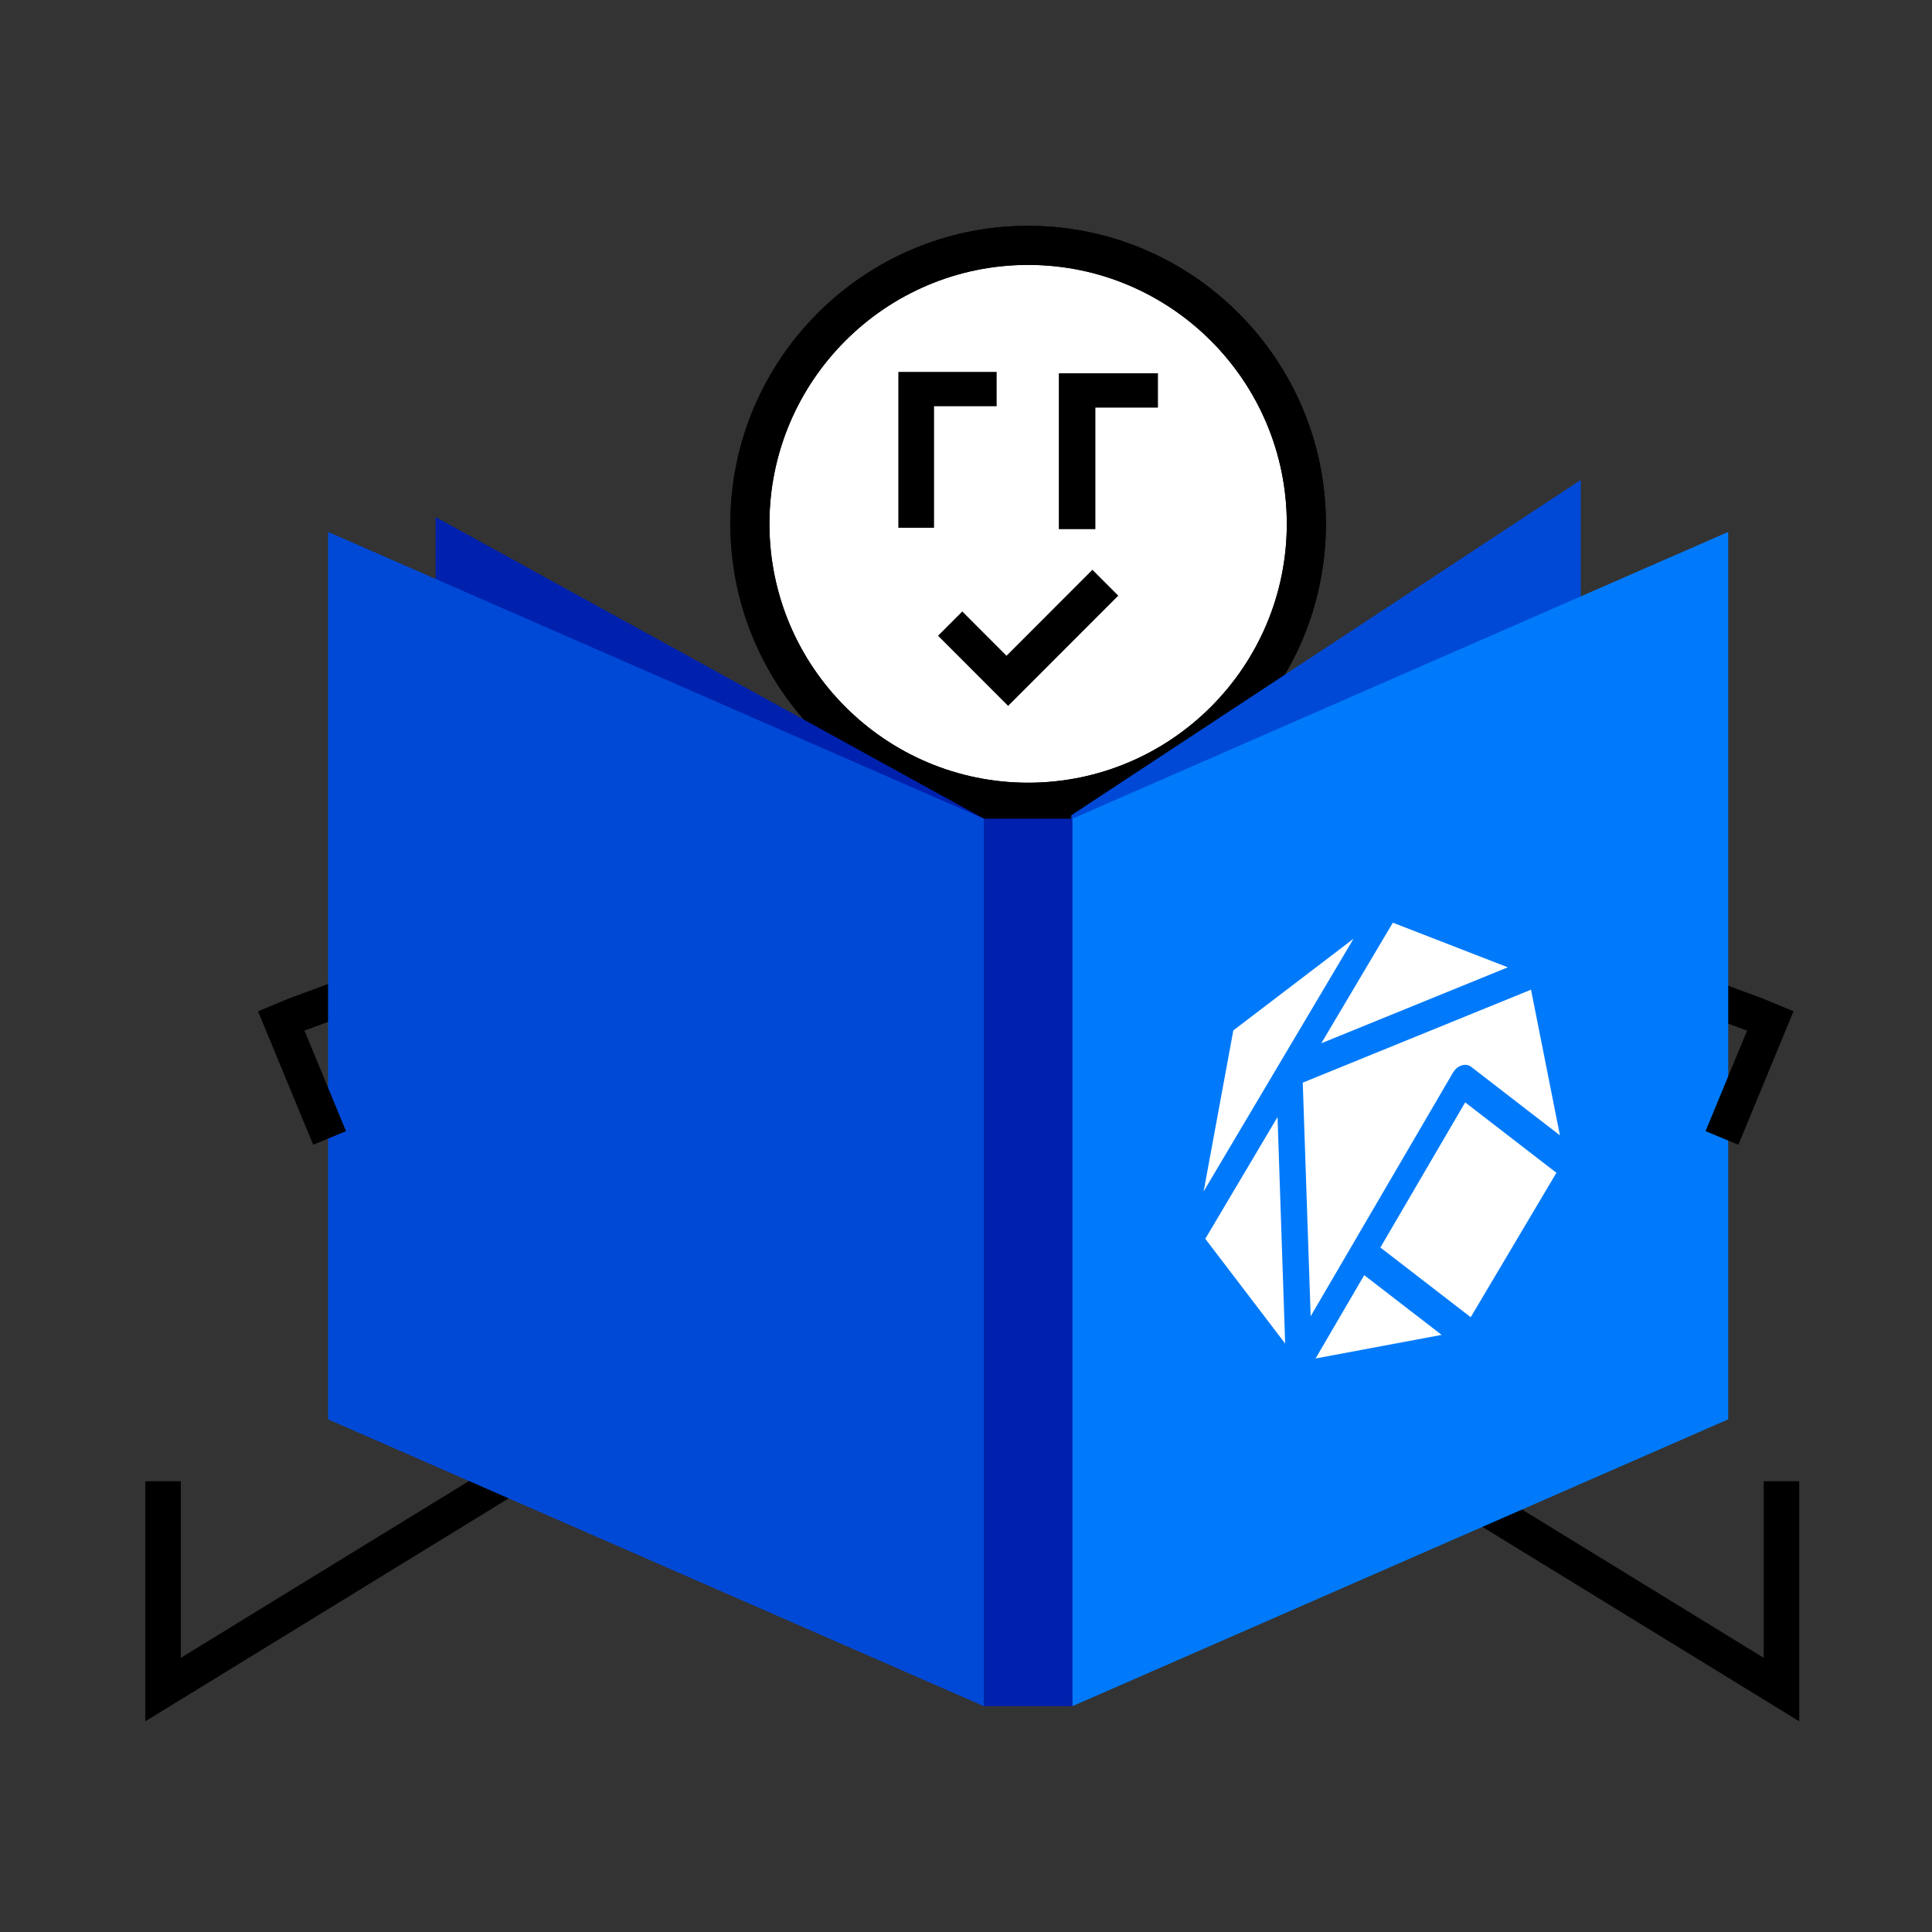 <?xml version="1.0" encoding="UTF-8"?>
<svg width="154px" height="154px" viewBox="0 0 154 154" version="1.1" xmlns="http://www.w3.org/2000/svg" xmlns:xlink="http://www.w3.org/1999/xlink">
    <rect x="0" y="0" width="154" height="154" fill="#333333" stroke="none"/>
    <title>Academy-banner</title>
    <g id="Page-1" stroke="none" stroke-width="1" fill="none" fill-rule="evenodd">
        <g id="2-with-icons" transform="translate(-91, -684)">
            <g id="Group-Copy" transform="translate(104, 702)">
                <line x1="81.869" y1="46.25" x2="126.871" y2="62.864" id="Stroke-2" stroke="#000000" stroke-width="2.832"></line>
                <line x1="55.659" y1="46.25" x2="10.658" y2="62.864" id="Stroke-3" stroke="#000000" stroke-width="2.832"></line>
                <polyline id="Stroke-4" stroke="#000000" stroke-width="2.832" points="129 100.072 129 116.675 84.046 89.092"></polyline>
                <polyline id="Stroke-5" stroke="#000000" stroke-width="2.832" points="0 100.072 0 116.675 44.954 89.092"></polyline>
                <path d="M90.88,24.113 C90.88,36.368 80.953,46.302 68.708,46.302 C56.463,46.302 46.536,36.368 46.536,24.113 C46.536,11.859 56.463,1.924 68.708,1.924 C80.953,1.924 90.88,11.859 90.88,24.113" id="Fill-6" fill="#FFFFFF"></path>
                <path d="M68.95,47.506 C55.864,47.506 45.218,36.852 45.218,23.753 C45.218,10.657 55.864,0 68.95,0 C82.039,0 92.688,10.657 92.688,23.753 C92.688,36.852 82.039,47.506 68.95,47.506 M68.95,3.115 C57.582,3.115 48.331,12.372 48.331,23.753 C48.331,35.133 57.582,44.391 68.95,44.391 C80.325,44.391 89.572,35.133 89.572,23.753 C89.572,12.372 80.325,3.115 68.95,3.115" id="Fill-8" fill="#000000"></path>
                <polygon id="Fill-10" fill="#000000" points="58.607 11.645 58.607 24.069 61.453 24.069 61.453 14.381 66.443 14.381 66.443 11.645"></polygon>
                <polygon id="Fill-12" fill="#000000" points="71.4 11.755 71.4 24.179 74.313 24.179 74.313 14.491 79.3 14.491 79.3 11.755"></polygon>
                <polygon id="Fill-14" fill="#000000" points="67.357 38.266 76.136 29.481 74.076 27.419 67.23 34.27 63.704 30.741 61.771 32.675"></polygon>
                <path d="M68.95,47.506 C55.864,47.506 45.218,36.852 45.218,23.753 C45.218,10.657 55.864,0 68.95,0 C82.039,0 92.688,10.657 92.688,23.753 C92.688,36.852 82.039,47.506 68.95,47.506 M68.95,3.115 C57.582,3.115 48.331,12.372 48.331,23.753 C48.331,35.133 57.582,44.391 68.95,44.391 C80.325,44.391 89.572,35.133 89.572,23.753 C89.572,12.372 80.325,3.115 68.95,3.115" id="Fill-16" fill="#000000"></path>
                <polygon id="Fill-18" fill="#0049D7" points="113 91 72.39 117.727 72.39 46.988 113 20.261"></polygon>
                <polygon id="Fill-20" fill="#007AFA" points="124.756 95.137 72.479 118 72.479 47.261 124.756 24.399"></polygon>
                <polygon id="Fill-22" fill="#0021AE" points="21.724 93.952 65.427 118 65.427 47.261 21.724 23.214"></polygon>
                <polygon id="Fill-24" fill="#0049D7" points="13.151 95.137 65.427 118 65.427 47.261 13.151 24.399"></polygon>
                <path d="M90.843,68.298 L91.473,86.92 L102.801,67.525 C103.156,66.916 103.812,66.698 104.265,67.037 C104.269,67.04 104.272,67.042 104.276,67.045 L111.342,72.499 L109.038,60.888 L90.843,68.298 Z" id="Fill-26" fill="#FFFFFF"></path>
                <polygon id="Fill-28" fill="#FFFFFF" points="91.865 90.284 101.913 88.404 95.743 83.643"></polygon>
                <polygon id="Fill-30" fill="#FFFFFF" points="103.789 69.871 97.03 81.44 104.231 86.995 111.062 75.483"></polygon>
                <polygon id="Fill-32" fill="#FFFFFF" points="88.948 66.845 88.949 66.843 94.892 56.825 85.309 64.134 82.942 76.968"></polygon>
                <polygon id="Fill-34" fill="#FFFFFF" points="83.074 80.746 89.439 89.092 88.832 71.038"></polygon>
                <polygon id="Fill-36" fill="#FFFFFF" points="107.188 59.105 98.024 55.547 92.321 65.16"></polygon>
                <polygon id="Fill-38" fill="#0021AE" points="65.428 118 72.479 118 72.479 47.261 65.428 47.261"></polygon>
                <line x1="13.272" y1="72.707" x2="8.875" y2="62.066" id="Stroke-40" stroke="#000000" stroke-width="2.832"></line>
                <line x1="124.257" y1="72.707" x2="128.654" y2="62.066" id="Stroke-41" stroke="#000000" stroke-width="2.832"></line>
            </g>
        </g>
    </g>
</svg>